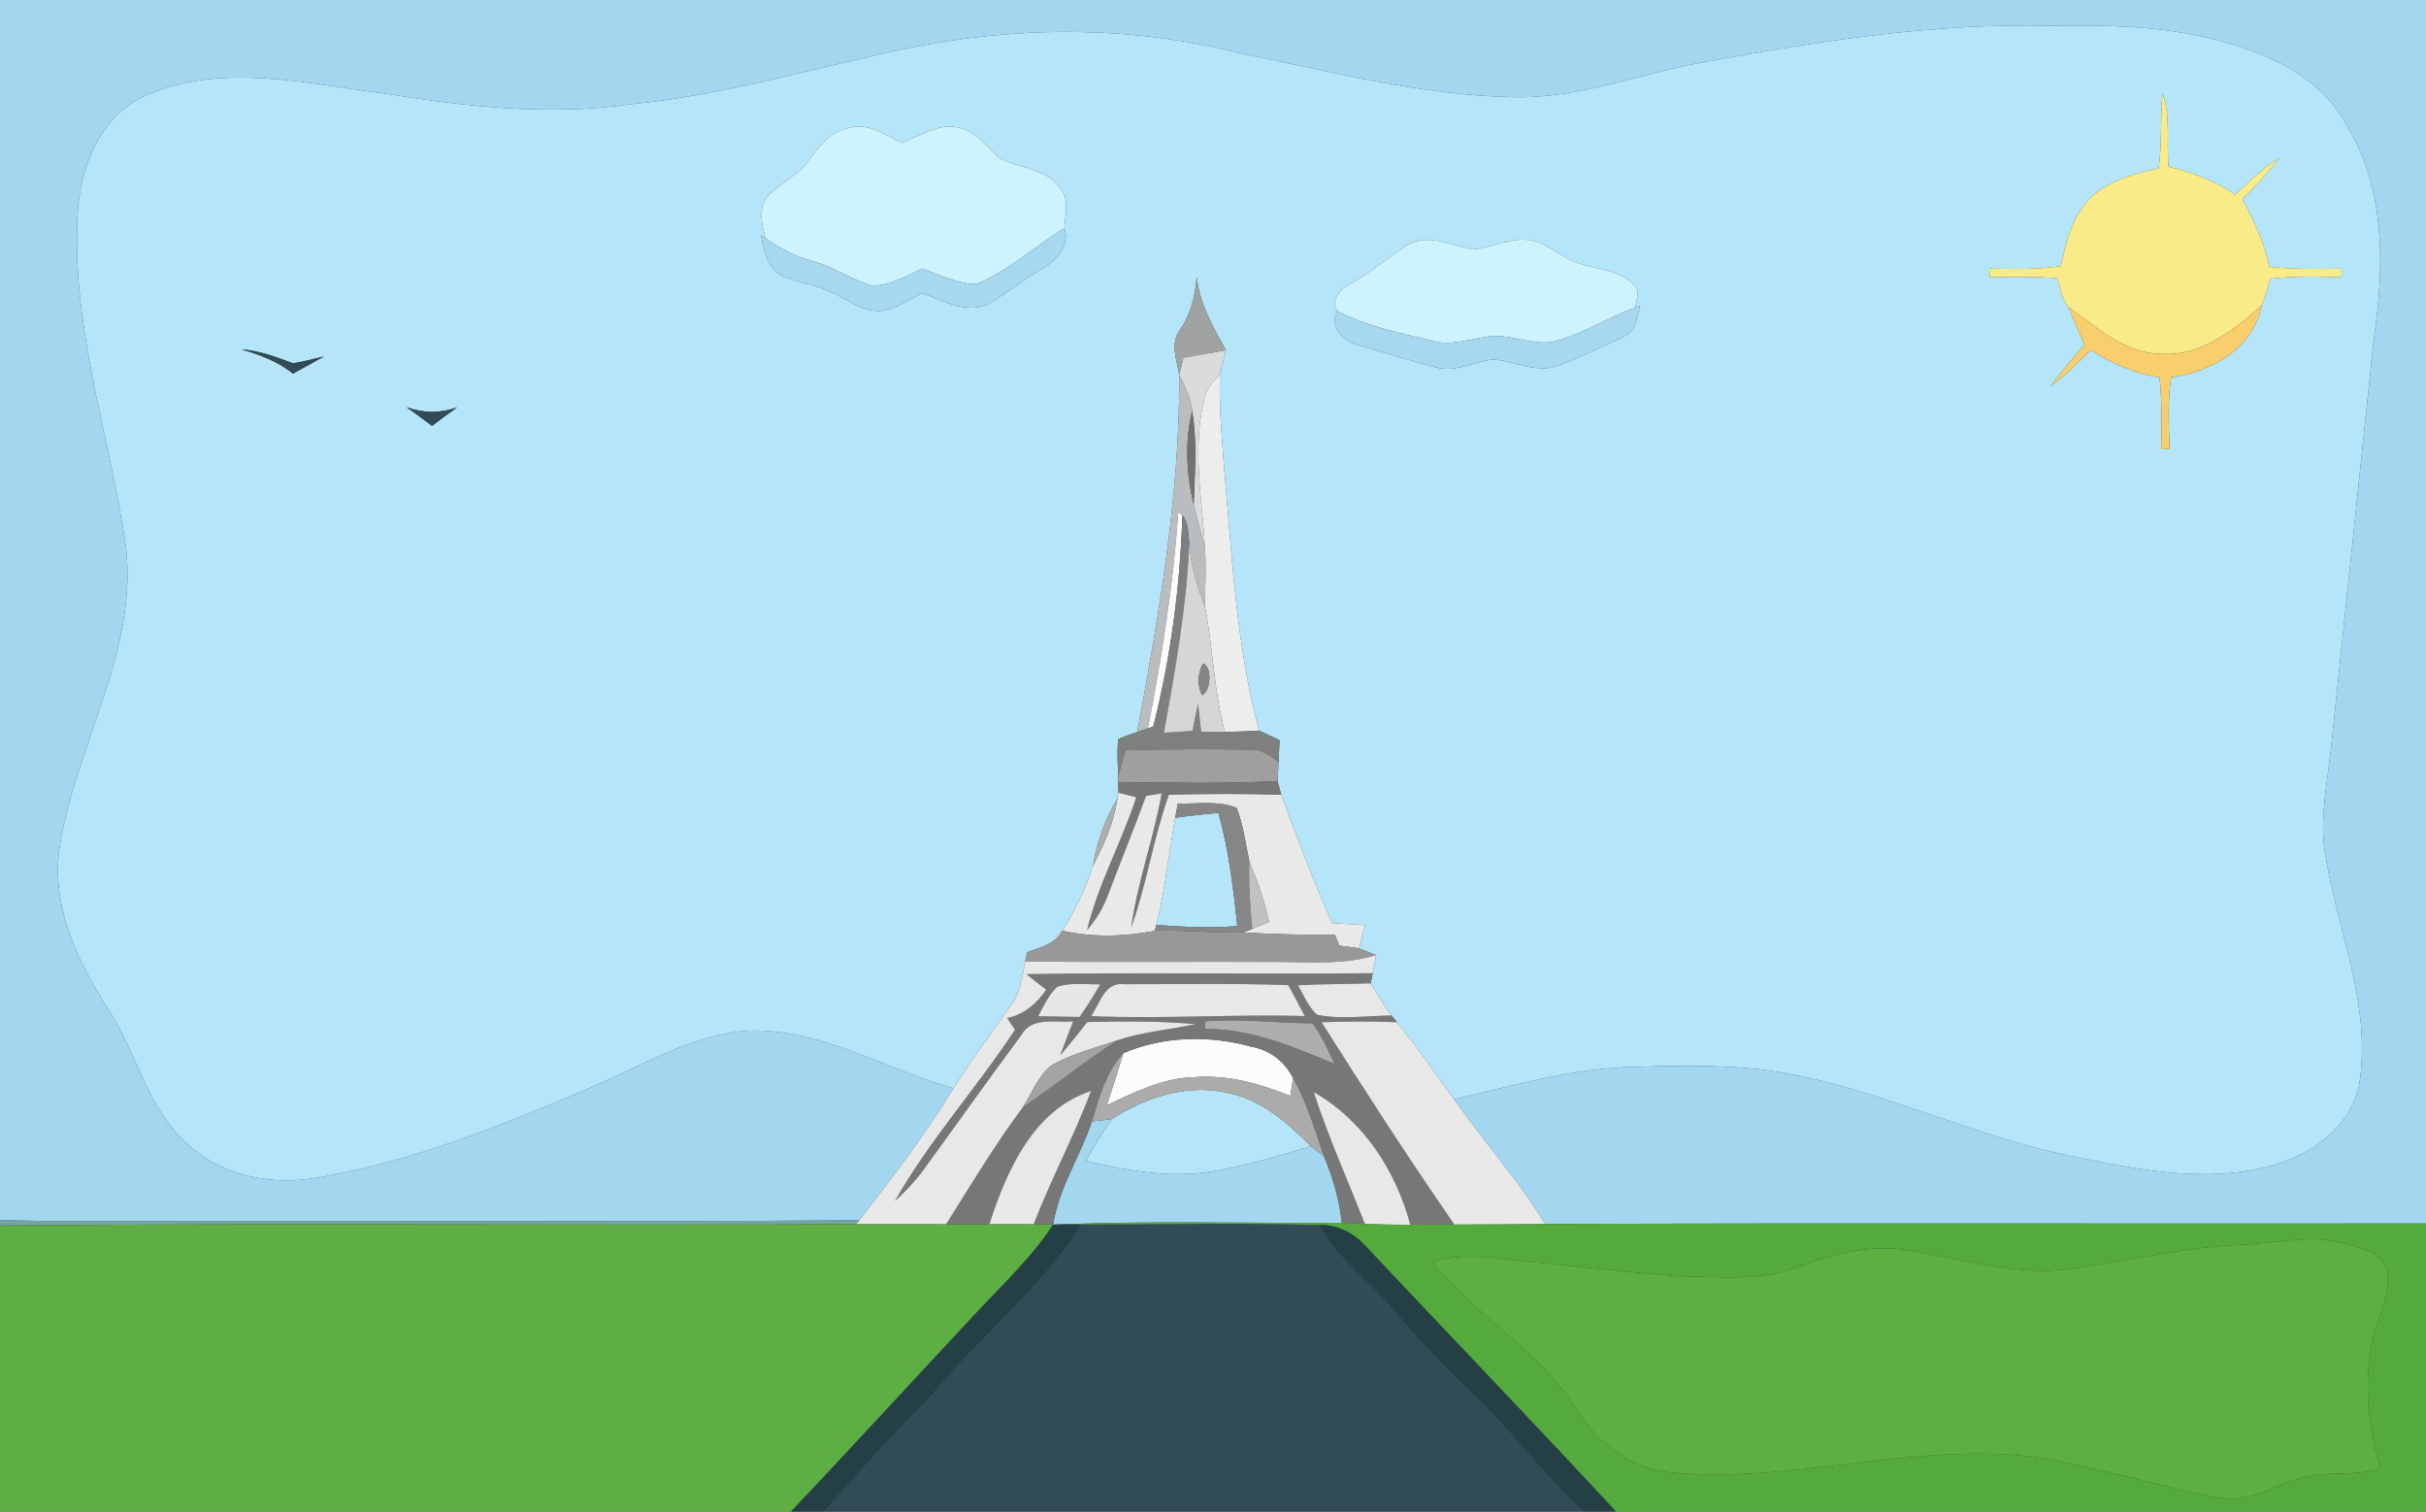 <?xml version="1.0" encoding="UTF-8" ?>
<!DOCTYPE svg PUBLIC "-//W3C//DTD SVG 1.1//EN" "http://www.w3.org/Graphics/SVG/1.1/DTD/svg11.dtd">
<svg width="382pt" height="238pt" viewBox="0 0 382 238" version="1.1" xmlns="http://www.w3.org/2000/svg">
<rect x="0" y="0" width="382" height="238" fill="#333333" stroke="none"/>
<g id="#a3d6efff">
<path fill="#a3d6ef" opacity="1.00" d=" M 0.00 0.00 L 382.00 0.00 L 382.00 192.64 C 335.77 192.70 289.54 192.55 243.31 192.72 C 239.08 185.78 233.61 179.74 228.98 173.09 C 237.90 171.04 246.77 168.42 255.96 168.03 C 262.88 167.77 269.85 167.63 276.75 168.32 C 293.53 170.29 308.75 178.34 325.18 181.82 C 336.52 184.14 348.61 186.82 359.90 182.83 C 365.56 180.74 370.94 176.12 371.62 169.79 C 373.27 157.49 367.80 145.85 366.04 133.89 C 365.30 128.60 366.44 123.32 367.01 118.08 C 369.30 96.38 371.54 74.68 373.82 52.99 C 375.50 41.78 375.59 29.53 369.43 19.57 C 365.32 11.94 356.83 8.25 348.82 6.25 C 340.40 4.05 331.65 3.93 323.00 4.06 C 304.70 3.61 286.52 6.43 268.58 9.74 C 258.36 11.46 248.51 15.65 238.00 15.29 C 223.34 14.96 209.09 11.14 194.79 8.28 C 177.75 3.98 159.75 4.11 142.59 7.67 C 128.14 10.71 113.92 15.01 99.18 16.43 C 86.26 18.28 73.21 16.75 60.42 14.71 C 48.31 13.18 35.47 9.93 23.67 14.74 C 16.29 17.49 12.78 25.65 12.27 33.02 C 11.02 51.14 17.31 68.51 19.85 86.23 C 21.67 102.74 11.90 117.38 9.41 133.25 C 7.95 142.56 12.20 151.37 17.09 158.97 C 21.64 165.88 23.20 174.75 29.72 180.28 C 35.20 185.32 43.15 186.72 50.30 185.37 C 65.20 182.80 79.32 177.09 93.15 171.17 C 101.27 167.72 109.11 162.78 118.13 162.26 C 129.54 162.03 139.46 168.40 150.13 171.35 C 145.69 178.62 140.53 185.42 135.31 192.13 C 94.54 192.44 53.77 192.14 13.00 192.28 C 8.67 192.30 4.33 192.21 0.00 192.08 L 0.00 0.00 Z" />
<path fill="#a3d6ef" opacity="1.00" d=" M 171.93 176.57 C 172.97 176.46 174.02 176.35 175.07 176.19 C 173.55 178.29 172.26 180.53 170.99 182.79 C 177.35 184.26 183.93 185.51 190.46 184.51 C 195.89 183.65 201.16 182.04 206.41 180.47 C 206.93 180.86 207.96 181.64 208.47 182.03 C 209.86 185.39 210.92 188.89 211.27 192.53 C 196.45 192.62 181.62 192.20 166.81 192.78 L 165.82 192.82 C 166.73 187.00 170.09 182.07 171.93 176.57 Z" />
</g>
<g id="#b4e5f9ff">
<path fill="#b4e5f9" opacity="1.00" d=" M 268.58 9.74 C 286.52 6.43 304.70 3.61 323.00 4.06 C 331.65 3.93 340.40 4.05 348.82 6.25 C 356.83 8.25 365.32 11.94 369.43 19.57 C 375.59 29.53 375.50 41.78 373.82 52.99 C 371.54 74.68 369.30 96.38 367.01 118.08 C 366.44 123.32 365.30 128.60 366.04 133.89 C 367.80 145.85 373.27 157.49 371.62 169.79 C 370.94 176.12 365.56 180.74 359.90 182.83 C 348.61 186.82 336.52 184.14 325.18 181.82 C 308.75 178.34 293.53 170.29 276.75 168.32 C 269.85 167.63 262.88 167.77 255.96 168.03 C 246.77 168.42 237.90 171.04 228.98 173.09 C 226.02 169.01 223.14 164.88 219.97 160.95 C 219.75 160.69 219.32 160.15 219.10 159.89 C 217.94 158.24 216.88 156.52 215.81 154.82 C 215.90 154.42 216.07 153.63 216.15 153.23 C 216.33 152.27 216.51 151.32 216.69 150.37 C 216.02 150.10 214.66 149.58 213.98 149.32 C 214.30 148.09 214.62 146.88 214.94 145.66 C 213.21 145.56 211.47 145.45 209.74 145.35 C 206.83 138.72 204.26 131.94 201.74 125.15 C 201.60 124.61 201.31 123.53 201.16 122.98 C 201.21 122.22 201.29 120.69 201.33 119.93 C 201.39 118.80 201.43 117.66 201.48 116.53 C 200.40 116.02 199.32 115.52 198.24 115.03 C 194.75 101.96 194.04 88.37 192.86 74.96 C 192.44 69.61 191.92 64.25 192.09 58.88 C 192.39 57.63 192.73 56.39 193.03 55.14 C 191.03 51.50 188.89 47.85 188.44 43.63 C 188.17 46.53 187.56 49.42 185.86 51.85 C 184.17 54.00 185.31 56.70 185.69 59.08 C 185.78 77.98 182.50 96.72 179.07 115.25 C 178.06 115.57 177.07 115.94 176.10 116.36 C 175.84 118.31 176.02 120.28 176.07 122.24 L 176.09 123.15 C 176.10 123.56 176.12 124.39 176.13 124.80 L 175.95 125.67 C 174.07 128.97 172.70 132.52 172.11 136.28 C 170.95 139.90 169.31 143.34 167.26 146.54 C 166.18 148.66 163.79 149.19 161.74 149.91 C 161.66 150.28 161.50 151.01 161.42 151.38 C 160.96 153.72 160.70 156.21 159.23 158.19 C 156.20 162.58 152.94 166.81 150.13 171.35 C 139.46 168.40 129.54 162.03 118.13 162.26 C 109.11 162.78 101.27 167.72 93.15 171.17 C 79.32 177.09 65.20 182.80 50.30 185.37 C 43.15 186.72 35.20 185.32 29.72 180.28 C 23.20 174.75 21.64 165.88 17.09 158.97 C 12.20 151.37 7.95 142.56 9.41 133.25 C 11.90 117.38 21.67 102.74 19.85 86.23 C 17.31 68.51 11.02 51.14 12.27 33.02 C 12.78 25.65 16.29 17.49 23.67 14.74 C 35.47 9.93 48.31 13.18 60.42 14.71 C 73.21 16.75 86.26 18.28 99.18 16.43 C 113.92 15.01 128.14 10.71 142.59 7.67 C 159.75 4.11 177.75 3.98 194.79 8.28 C 209.09 11.14 223.34 14.96 238.00 15.29 C 248.51 15.65 258.36 11.46 268.58 9.74 M 340.51 14.73 C 340.13 18.65 340.47 22.61 339.90 26.51 C 336.30 27.29 332.56 28.27 329.67 30.69 C 326.48 33.54 325.34 37.88 324.49 41.91 C 320.76 42.43 316.99 42.37 313.24 42.28 C 313.25 42.63 313.29 43.33 313.31 43.67 C 316.82 43.53 320.34 43.55 323.86 43.77 C 324.48 45.30 324.61 47.17 325.78 48.41 C 326.50 50.40 327.35 52.34 328.25 54.26 C 326.42 56.42 324.53 58.53 322.87 60.83 C 325.16 59.13 327.22 57.15 329.21 55.11 C 332.53 57.18 336.12 58.88 340.05 59.40 C 340.44 63.17 340.38 66.96 340.31 70.75 C 340.64 70.73 341.30 70.68 341.64 70.66 C 341.47 66.91 341.30 63.13 341.87 59.40 C 348.22 58.59 354.81 54.84 356.11 48.09 C 356.74 46.76 357.04 45.30 357.46 43.89 C 361.18 43.45 364.93 43.52 368.68 43.67 C 368.70 43.33 368.73 42.64 368.75 42.30 C 364.95 42.36 361.13 42.40 357.34 42.02 C 356.58 38.22 354.88 34.73 353.06 31.35 C 355.15 29.34 357.17 27.24 358.86 24.86 C 356.33 26.51 354.12 28.56 351.97 30.66 C 348.79 28.52 345.21 27.08 341.47 26.27 C 341.07 22.43 341.88 18.41 340.51 14.73 M 133.36 20.24 C 130.57 20.82 128.89 23.20 127.29 25.32 C 125.62 27.69 122.82 28.82 120.89 30.90 C 119.32 32.81 119.96 35.36 120.53 37.51 L 119.84 37.04 C 120.24 39.30 120.77 41.82 122.79 43.21 C 125.39 44.57 128.43 44.73 131.05 46.07 C 133.58 47.23 136.00 49.21 138.95 48.92 C 141.22 48.53 143.16 47.18 145.17 46.13 C 148.51 47.30 152.19 49.56 155.74 47.79 C 158.67 46.07 161.33 43.93 164.26 42.18 C 166.41 40.95 168.51 38.61 167.60 35.96 C 167.66 33.96 168.46 31.68 167.12 29.91 C 165.11 26.62 160.90 26.59 157.75 25.09 C 155.65 23.58 154.21 21.11 151.65 20.30 C 148.27 19.05 145.06 21.31 142.02 22.49 C 139.33 21.24 136.46 19.10 133.36 20.24 M 221.59 38.58 C 218.55 40.54 215.80 42.92 212.63 44.69 C 211.09 45.42 209.45 47.21 210.58 48.96 C 209.30 51.36 211.39 53.67 213.68 54.26 C 217.80 55.51 221.94 56.71 226.10 57.84 C 229.14 58.69 232.04 56.95 235.03 56.60 C 238.55 56.77 242.08 58.95 245.58 57.48 C 249.09 56.09 252.55 54.56 255.92 52.85 C 257.75 52.03 257.69 49.73 258.29 48.11 L 257.50 48.42 C 257.58 47.23 258.40 45.70 257.21 44.78 C 254.32 41.88 249.75 42.57 246.42 40.48 C 244.64 39.53 243.02 38.13 240.97 37.83 C 237.89 37.33 235.04 38.96 232.04 39.27 C 228.61 38.74 224.97 36.62 221.59 38.58 M 38.02 55.01 C 40.91 55.87 43.78 56.89 46.13 58.83 C 47.76 57.93 49.40 57.04 51.02 56.12 C 49.38 56.47 47.78 56.99 46.11 57.18 C 43.48 56.22 40.85 55.19 38.02 55.01 M 64.03 64.12 C 65.38 65.08 66.71 66.05 68.03 67.05 C 69.33 66.06 70.64 65.09 71.97 64.14 C 69.36 65.08 66.63 65.06 64.03 64.12 Z" />
<path fill="#b4e5f9" opacity="1.00" d=" M 185.04 128.76 C 187.30 128.44 189.57 128.20 191.85 127.99 C 193.47 133.81 194.22 139.81 194.82 145.81 C 190.57 146.15 186.32 145.95 182.08 145.63 C 183.46 140.08 184.06 134.38 185.04 128.76 Z" />
<path fill="#b4e5f9" opacity="1.00" d=" M 175.07 176.19 C 180.33 172.82 186.79 170.63 193.06 172.03 C 198.47 173.00 202.65 176.72 206.41 180.47 C 201.16 182.04 195.89 183.65 190.46 184.51 C 183.93 185.51 177.35 184.26 170.99 182.79 C 172.26 180.53 173.55 178.29 175.07 176.19 Z" />
</g>
<g id="#f9eb87ff">
<path fill="#f9eb87" opacity="1.00" d=" M 340.51 14.73 C 341.88 18.41 341.07 22.43 341.47 26.27 C 345.21 27.08 348.79 28.52 351.97 30.66 C 354.12 28.56 356.33 26.51 358.86 24.86 C 357.17 27.24 355.15 29.34 353.06 31.35 C 354.88 34.73 356.58 38.22 357.34 42.02 C 361.13 42.40 364.95 42.36 368.75 42.30 C 368.73 42.64 368.70 43.33 368.68 43.67 C 364.93 43.52 361.18 43.45 357.46 43.89 C 357.04 45.30 356.74 46.76 356.11 48.09 C 351.71 52.05 346.48 56.18 340.19 55.71 C 334.47 55.63 330.17 51.51 325.78 48.41 C 324.61 47.17 324.48 45.30 323.86 43.77 C 320.34 43.55 316.82 43.53 313.31 43.67 C 313.29 43.33 313.25 42.63 313.24 42.28 C 316.99 42.37 320.76 42.43 324.49 41.91 C 325.34 37.88 326.48 33.54 329.67 30.69 C 332.56 28.27 336.30 27.29 339.90 26.51 C 340.47 22.61 340.13 18.65 340.51 14.73 Z" />
</g>
<g id="#ccf3ffff">
<path fill="#ccf3ff" opacity="1.00" d=" M 133.36 20.24 C 136.46 19.10 139.33 21.24 142.02 22.49 C 145.06 21.31 148.27 19.05 151.65 20.30 C 154.21 21.11 155.65 23.58 157.75 25.09 C 160.90 26.59 165.11 26.62 167.12 29.91 C 168.46 31.68 167.66 33.96 167.60 35.96 C 162.93 38.77 158.85 42.63 153.78 44.71 C 150.76 44.73 148.00 43.26 145.21 42.32 C 142.62 43.44 140.03 45.14 137.11 44.93 C 133.96 43.93 131.18 41.99 127.97 41.13 C 125.29 40.38 122.76 39.18 120.53 37.51 C 119.96 35.36 119.32 32.81 120.89 30.90 C 122.82 28.82 125.62 27.69 127.29 25.32 C 128.89 23.20 130.57 20.82 133.36 20.24 Z" />
<path fill="#ccf3ff" opacity="1.00" d=" M 221.59 38.58 C 224.97 36.62 228.61 38.74 232.04 39.27 C 235.04 38.96 237.89 37.33 240.97 37.83 C 243.02 38.13 244.64 39.53 246.42 40.48 C 249.75 42.57 254.32 41.88 257.21 44.78 C 258.40 45.70 257.58 47.23 257.50 48.42 C 253.45 49.92 249.74 52.24 245.61 53.53 C 242.16 54.70 238.70 52.84 235.22 52.88 C 231.92 53.16 228.63 54.63 225.32 53.61 C 220.32 52.36 215.16 51.42 210.58 48.96 C 209.45 47.21 211.09 45.42 212.63 44.69 C 215.80 42.92 218.55 40.54 221.59 38.58 Z" />
</g>
<g id="#a6d8f0ff">
<path fill="#a6d8f0" opacity="1.00" d=" M 167.60 35.96 C 168.51 38.61 166.41 40.95 164.26 42.18 C 161.33 43.93 158.67 46.07 155.74 47.79 C 152.19 49.56 148.51 47.30 145.17 46.13 C 143.16 47.18 141.22 48.53 138.95 48.92 C 136.00 49.21 133.58 47.23 131.05 46.07 C 128.43 44.73 125.39 44.57 122.79 43.21 C 120.77 41.82 120.24 39.30 119.84 37.04 L 120.53 37.51 C 122.76 39.18 125.29 40.38 127.97 41.13 C 131.18 41.99 133.96 43.93 137.11 44.93 C 140.03 45.14 142.62 43.44 145.21 42.32 C 148.00 43.26 150.76 44.73 153.78 44.71 C 158.85 42.63 162.93 38.77 167.60 35.96 Z" />
<path fill="#a6d8f0" opacity="1.00" d=" M 257.50 48.42 L 258.29 48.11 C 257.69 49.73 257.75 52.03 255.92 52.85 C 252.55 54.56 249.09 56.09 245.58 57.48 C 242.08 58.95 238.55 56.77 235.03 56.60 C 232.04 56.95 229.14 58.69 226.10 57.84 C 221.94 56.71 217.80 55.51 213.68 54.26 C 211.39 53.67 209.30 51.36 210.58 48.96 C 215.16 51.42 220.32 52.36 225.32 53.61 C 228.63 54.63 231.92 53.16 235.22 52.88 C 238.70 52.84 242.16 54.70 245.61 53.53 C 249.74 52.24 253.45 49.92 257.50 48.42 Z" />
</g>
<g id="#a1a2a2ff">
<path fill="#a1a2a2" opacity="1.00" d=" M 188.44 43.63 C 188.89 47.85 191.03 51.50 193.03 55.14 C 190.80 55.55 188.57 55.95 186.34 56.33 C 186.18 57.02 185.85 58.39 185.69 59.08 C 185.31 56.70 184.17 54.00 185.86 51.85 C 187.56 49.42 188.17 46.53 188.44 43.63 Z" />
</g>
<g id="#f9ce6dff">
<path fill="#f9ce6d" opacity="1.00" d=" M 325.78 48.41 C 330.17 51.51 334.47 55.63 340.19 55.71 C 346.48 56.18 351.71 52.05 356.11 48.09 C 354.81 54.84 348.22 58.59 341.87 59.40 C 341.30 63.13 341.47 66.91 341.64 70.66 C 341.30 70.68 340.64 70.73 340.31 70.75 C 340.38 66.96 340.44 63.17 340.05 59.40 C 336.12 58.88 332.53 57.18 329.21 55.11 C 327.22 57.15 325.16 59.13 322.87 60.83 C 324.53 58.53 326.42 56.42 328.25 54.26 C 327.35 52.34 326.50 50.40 325.78 48.41 Z" />
</g>
<g id="#314c56ff">
<path fill="#314c56" opacity="1.00" d=" M 38.02 55.01 C 40.85 55.19 43.48 56.22 46.11 57.18 C 47.78 56.99 49.38 56.47 51.02 56.12 C 49.40 57.04 47.76 57.93 46.13 58.83 C 43.78 56.89 40.91 55.87 38.02 55.01 Z" />
<path fill="#314c56" opacity="1.00" d=" M 64.03 64.12 C 66.63 65.06 69.36 65.08 71.97 64.14 C 70.64 65.09 69.33 66.06 68.03 67.05 C 66.71 66.05 65.38 65.08 64.03 64.12 Z" />
<path fill="#314c56" opacity="1.00" d=" M 170.26 192.79 C 182.75 192.81 195.24 192.51 207.73 192.88 C 210.83 198.40 216.14 202.07 220.09 206.91 C 223.99 211.65 228.37 215.95 232.78 220.22 C 238.65 225.86 243.42 232.55 249.49 238.00 L 129.62 238.00 C 135.03 231.95 140.37 225.86 146.18 220.18 C 153.83 210.72 163.64 203.09 170.26 192.79 Z" />
</g>
<g id="#dbdbdbff">
<path fill="#dbdbdb" opacity="1.00" d=" M 186.34 56.33 C 188.57 55.95 190.80 55.55 193.03 55.14 C 192.73 56.39 192.39 57.63 192.09 58.88 C 191.12 60.02 189.94 61.11 189.67 62.66 C 187.67 70.37 189.29 78.33 189.71 86.13 C 189.14 83.88 188.42 81.68 187.96 79.41 C 188.13 74.51 188.54 69.57 187.72 64.70 C 187.51 62.68 186.59 60.85 185.69 59.08 C 185.85 58.39 186.18 57.02 186.34 56.33 Z" />
</g>
<g id="#babdbfff">
<path fill="#babdbf" opacity="1.00" d=" M 185.69 59.08 C 186.59 60.85 187.51 62.68 187.72 64.70 C 186.55 69.54 186.79 74.60 187.96 79.41 C 188.42 81.68 189.14 83.88 189.71 86.13 C 189.98 89.22 189.77 92.32 189.70 95.42 C 188.47 92.26 187.50 88.98 187.26 85.58 C 187.07 84.07 187.20 82.39 186.18 81.15 L 185.54 80.62 C 184.73 92.08 182.97 103.42 180.75 114.68 C 180.33 114.83 179.49 115.11 179.07 115.25 C 182.50 96.72 185.78 77.98 185.69 59.08 Z" />
</g>
<g id="#ededeeff">
<path fill="#ededee" opacity="1.00" d=" M 189.67 62.66 C 189.94 61.11 191.12 60.02 192.09 58.88 C 191.92 64.25 192.44 69.61 192.86 74.96 C 194.04 88.37 194.75 101.96 198.24 115.03 C 196.46 115.13 194.67 115.23 192.89 115.26 C 191.09 108.77 191.04 101.99 189.70 95.42 C 189.77 92.32 189.98 89.22 189.71 86.13 C 189.29 78.33 187.67 70.37 189.67 62.66 Z" />
</g>
<g id="#717171ff">
<path fill="#717171" opacity="1.00" d=" M 187.96 79.41 C 186.79 74.60 186.55 69.54 187.72 64.70 C 188.54 69.57 188.13 74.51 187.96 79.41 Z" />
</g>
<g id="#fcfcfcff">
<path fill="#fcfcfc" opacity="1.00" d=" M 185.54 80.62 L 186.18 81.15 C 185.83 92.33 184.35 103.54 181.60 114.38 L 180.75 114.68 C 182.97 103.42 184.73 92.08 185.54 80.62 Z" />
<path fill="#fcfcfc" opacity="1.00" d=" M 176.87 165.83 C 183.22 163.09 190.50 162.98 197.11 164.82 C 199.98 165.32 202.30 167.16 203.61 169.74 C 203.50 170.44 203.29 171.86 203.18 172.56 C 198.36 170.61 193.21 169.16 187.95 169.61 C 183.06 169.76 178.60 171.96 174.28 174.03 C 175.17 171.31 176.06 168.58 176.87 165.83 Z" />
</g>
<g id="#7f7f7fff">
<path fill="#7f7f7f" opacity="1.00" d=" M 186.18 81.15 C 187.20 82.39 187.07 84.07 187.26 85.58 C 186.84 95.61 185.03 105.51 183.27 115.38 C 184.77 115.28 186.27 115.18 187.78 115.08 C 188.06 113.64 188.35 112.20 188.64 110.76 C 188.81 112.24 188.97 113.72 189.13 115.20 C 190.38 115.23 191.63 115.25 192.89 115.26 C 194.67 115.23 196.46 115.13 198.24 115.03 C 199.32 115.52 200.40 116.02 201.48 116.53 C 201.43 117.66 201.39 118.80 201.33 119.93 C 199.98 119.09 198.68 117.93 196.99 118.04 C 190.41 117.92 183.82 117.96 177.25 118.13 C 176.84 119.50 176.43 120.86 176.07 122.24 C 176.02 120.28 175.84 118.31 176.10 116.36 C 177.07 115.94 178.06 115.57 179.07 115.25 C 179.49 115.11 180.33 114.83 180.75 114.68 L 181.60 114.38 C 184.35 103.54 185.83 92.33 186.18 81.15 Z" />
</g>
<g id="#d6d6d6ff">
<path fill="#d6d6d6" opacity="1.00" d=" M 187.26 85.58 C 187.50 88.98 188.47 92.26 189.70 95.42 C 191.04 101.99 191.09 108.77 192.89 115.26 C 191.63 115.25 190.38 115.23 189.13 115.20 C 188.97 113.72 188.81 112.24 188.64 110.76 C 188.35 112.20 188.06 113.64 187.78 115.08 C 186.27 115.18 184.77 115.28 183.27 115.38 C 185.03 105.51 186.84 95.61 187.26 85.58 M 189.45 104.48 C 188.57 105.89 188.51 107.99 189.28 109.46 C 190.64 108.84 190.92 105.04 189.45 104.48 Z" />
</g>
<g id="#858585ff">
<path fill="#858585" opacity="1.00" d=" M 189.45 104.48 C 190.92 105.04 190.64 108.84 189.28 109.46 C 188.51 107.99 188.57 105.89 189.45 104.48 Z" />
</g>
<g id="#9f9f9fff">
<path fill="#9f9f9f" opacity="1.00" d=" M 177.25 118.13 C 183.82 117.96 190.41 117.92 196.99 118.04 C 198.68 117.93 199.98 119.09 201.33 119.93 C 201.29 120.69 201.21 122.22 201.16 122.98 C 192.81 123.43 184.45 123.24 176.09 123.15 L 176.07 122.24 C 176.43 120.86 176.84 119.50 177.25 118.13 Z" />
</g>
<g id="#777777ff">
<path fill="#777777" opacity="1.00" d=" M 176.09 123.15 C 184.45 123.24 192.81 123.43 201.16 122.98 C 201.31 123.53 201.60 124.61 201.74 125.15 C 195.85 124.95 189.95 124.99 184.05 125.14 C 181.60 131.98 180.56 139.21 178.12 146.05 C 179.09 138.87 181.66 132.04 182.92 124.91 C 182.30 125.01 181.08 125.21 180.46 125.31 C 178.59 130.43 176.52 135.48 174.60 140.58 C 173.83 142.72 172.69 144.73 171.17 146.43 C 172.92 139.18 176.62 132.60 178.92 125.53 C 178.22 125.35 176.82 124.98 176.13 124.80 C 176.12 124.39 176.10 123.56 176.09 123.15 Z" />
<path fill="#777777" opacity="1.00" d=" M 161.63 153.38 C 179.80 153.08 197.98 153.42 216.15 153.23 C 216.07 153.63 215.90 154.42 215.81 154.82 C 212.00 154.97 208.18 154.91 204.38 155.13 C 205.28 156.72 205.99 158.50 207.36 159.77 C 211.22 160.56 215.19 159.93 219.10 159.89 C 219.32 160.15 219.75 160.69 219.97 160.95 C 216.01 160.76 212.05 160.83 208.09 160.95 C 214.88 171.68 221.78 182.36 229.01 192.81 C 226.69 192.83 224.38 192.84 222.07 192.84 C 219.79 184.29 214.66 176.38 206.85 171.94 C 209.16 179.01 212.19 185.81 214.93 192.72 C 213.71 192.66 212.49 192.58 211.27 192.53 C 210.92 188.89 209.86 185.39 208.47 182.03 C 207.02 177.87 205.77 173.60 203.61 169.74 C 202.30 167.16 199.98 165.32 197.11 164.82 C 190.50 162.98 183.22 163.09 176.87 165.83 C 174.16 168.83 173.07 172.79 171.93 176.57 C 170.09 182.07 166.73 187.00 165.82 192.82 C 165.05 192.80 163.53 192.78 162.76 192.77 C 165.49 185.64 169.14 178.91 171.80 171.76 C 162.68 174.75 158.50 184.35 155.78 192.76 C 153.50 192.77 151.23 192.78 148.97 192.77 C 152.90 186.53 156.69 180.19 161.11 174.27 C 166.16 170.93 170.84 167.07 175.94 163.80 C 179.92 162.44 184.15 162.16 188.23 161.24 C 182.57 160.75 176.88 160.79 171.21 160.92 C 169.81 162.69 168.41 164.44 166.95 166.15 C 167.60 164.36 168.31 162.58 168.99 160.81 C 166.23 161.07 162.50 160.01 160.85 162.93 C 155.58 170.01 150.49 177.23 145.29 184.36 C 144.00 186.09 142.51 187.65 140.92 189.10 C 146.33 179.53 153.79 171.31 159.82 162.14 C 159.41 161.52 159.00 160.91 158.59 160.29 C 161.24 159.74 163.26 158.02 164.73 155.83 C 163.68 155.03 162.65 154.21 161.63 153.38 M 166.44 155.38 C 165.10 156.67 164.34 158.40 163.47 160.00 C 165.65 160.06 167.82 160.07 170.00 160.12 C 171.15 158.45 172.24 156.74 173.25 154.98 C 170.99 155.02 168.62 154.63 166.44 155.38 M 171.82 159.99 C 183.03 160.47 194.23 159.66 205.44 159.98 C 204.62 158.33 203.74 156.72 202.85 155.11 C 194.23 154.79 185.59 154.97 176.96 154.96 C 173.98 154.56 173.13 158.03 171.82 159.99 M 189.72 160.81 L 189.76 162.00 C 196.99 161.95 203.60 164.80 210.13 167.50 C 209.11 165.32 208.13 163.08 206.68 161.13 C 201.04 161.08 195.38 160.36 189.72 160.81 Z" />
</g>
<g id="#e9e9e9ff">
<path fill="#e9e9e9" opacity="1.00" d=" M 176.13 124.80 C 176.82 124.98 178.22 125.35 178.92 125.53 C 176.62 132.60 172.92 139.18 171.17 146.43 C 172.69 144.73 173.83 142.72 174.60 140.58 C 176.52 135.48 178.59 130.43 180.46 125.31 C 181.08 125.21 182.30 125.01 182.92 124.91 C 181.66 132.04 179.09 138.87 178.12 146.05 C 180.56 139.21 181.60 131.98 184.05 125.14 C 189.95 124.99 195.85 124.95 201.74 125.15 C 204.26 131.94 206.83 138.72 209.74 145.35 C 211.47 145.45 213.21 145.56 214.94 145.66 C 214.62 146.88 214.30 148.09 213.98 149.32 C 212.95 149.16 211.92 149.01 210.89 148.89 C 210.72 148.46 210.38 147.60 210.20 147.17 C 205.38 147.22 200.56 147.10 195.74 146.82 C 196.10 146.67 196.82 146.38 197.18 146.24 C 198.06 145.88 198.95 145.52 199.83 145.16 C 199.11 141.87 198.00 138.69 196.71 135.58 C 196.12 132.78 195.77 129.89 194.73 127.21 C 191.82 125.99 188.53 126.64 185.47 126.50 C 185.36 127.07 185.15 128.20 185.04 128.76 C 184.06 134.38 183.46 140.08 182.08 145.63 L 181.84 146.56 C 177.02 147.49 172.07 147.62 167.26 146.54 C 169.31 143.34 170.95 139.90 172.11 136.28 C 173.87 132.94 175.44 129.45 175.95 125.67 L 176.13 124.80 Z" />
</g>
<g id="#aeaeaeff">
<path fill="#aeaeae" opacity="1.00" d=" M 172.11 136.28 C 172.70 132.52 174.07 128.97 175.95 125.67 C 175.44 129.45 173.87 132.94 172.11 136.28 Z" />
<path fill="#aeaeae" opacity="1.00" d=" M 189.72 160.81 C 195.38 160.36 201.04 161.08 206.68 161.13 C 208.13 163.08 209.11 165.32 210.13 167.50 C 203.60 164.80 196.99 161.95 189.76 162.00 L 189.72 160.81 Z" />
</g>
<g id="#868686ff">
<path fill="#868686" opacity="1.00" d=" M 185.47 126.50 C 188.53 126.64 191.82 125.99 194.73 127.21 C 195.77 129.89 196.12 132.78 196.71 135.58 C 196.62 139.14 196.80 142.70 197.18 146.24 C 196.82 146.38 196.10 146.67 195.74 146.82 C 191.10 146.95 186.48 146.38 181.84 146.56 L 182.08 145.63 C 186.32 145.95 190.57 146.15 194.82 145.81 C 194.22 139.81 193.47 133.81 191.85 127.99 C 189.57 128.20 187.30 128.44 185.04 128.76 C 185.15 128.20 185.36 127.07 185.47 126.50 Z" />
</g>
<g id="#c1c1c1ff">
<path fill="#c1c1c1" opacity="1.00" d=" M 197.18 146.24 C 196.80 142.70 196.62 139.14 196.71 135.58 C 198.00 138.69 199.11 141.87 199.83 145.16 C 198.95 145.52 198.06 145.88 197.18 146.24 Z" />
</g>
<g id="#989898ff">
<path fill="#989898" opacity="1.00" d=" M 161.74 149.91 C 163.79 149.19 166.18 148.66 167.26 146.54 C 172.07 147.62 177.02 147.49 181.84 146.56 C 186.48 146.38 191.10 146.95 195.74 146.82 C 200.56 147.10 205.38 147.22 210.20 147.17 C 210.38 147.60 210.72 148.46 210.89 148.89 C 211.92 149.01 212.95 149.16 213.98 149.32 C 214.66 149.58 216.02 150.10 216.69 150.37 C 211.93 151.86 206.91 151.52 202.00 151.46 C 188.47 151.38 174.94 151.54 161.42 151.38 C 161.50 151.01 161.66 150.28 161.74 149.91 Z" />
</g>
<g id="#e8e8e8ff">
<path fill="#e8e8e8" opacity="1.00" d=" M 216.69 150.37 C 216.51 151.32 216.33 152.27 216.15 153.23 C 197.98 153.42 179.80 153.08 161.63 153.38 C 162.65 154.21 163.68 155.03 164.73 155.83 C 163.26 158.02 161.24 159.74 158.59 160.29 C 159.00 160.91 159.41 161.52 159.82 162.14 C 153.79 171.31 146.33 179.53 140.92 189.10 C 142.51 187.65 144.00 186.09 145.29 184.36 C 150.49 177.23 155.58 170.01 160.85 162.93 C 162.50 160.01 166.23 161.07 168.99 160.81 C 168.31 162.58 167.60 164.36 166.95 166.15 C 168.41 164.44 169.81 162.69 171.21 160.92 C 176.88 160.79 182.57 160.75 188.23 161.24 C 184.15 162.16 179.92 162.44 175.94 163.80 C 172.48 164.98 168.87 165.89 165.66 167.68 C 163.49 169.33 162.54 172.03 161.11 174.27 C 156.69 180.19 152.90 186.53 148.97 192.77 C 144.22 192.78 139.48 192.72 134.74 192.76 L 135.31 192.13 C 140.53 185.42 145.69 178.62 150.13 171.35 C 152.94 166.81 156.20 162.58 159.23 158.19 C 160.70 156.21 160.96 153.72 161.42 151.38 C 174.94 151.54 188.47 151.38 202.00 151.46 C 206.91 151.52 211.93 151.86 216.69 150.37 Z" />
<path fill="#e8e8e8" opacity="1.00" d=" M 171.82 159.99 C 173.13 158.03 173.98 154.56 176.96 154.96 C 185.59 154.97 194.23 154.79 202.85 155.11 C 203.74 156.72 204.62 158.33 205.44 159.98 C 194.23 159.66 183.03 160.47 171.82 159.99 Z" />
<path fill="#e8e8e8" opacity="1.00" d=" M 204.38 155.13 C 208.18 154.91 212.00 154.97 215.81 154.82 C 216.88 156.52 217.94 158.24 219.10 159.89 C 215.19 159.93 211.22 160.56 207.36 159.77 C 205.99 158.50 205.28 156.72 204.38 155.13 Z" />
<path fill="#e8e8e8" opacity="1.00" d=" M 208.09 160.95 C 212.05 160.83 216.01 160.76 219.97 160.95 C 223.14 164.88 226.02 169.01 228.98 173.09 C 233.61 179.74 239.08 185.78 243.31 192.72 C 238.54 192.80 233.77 192.78 229.01 192.81 C 221.78 182.36 214.88 171.68 208.09 160.95 Z" />
<path fill="#e8e8e8" opacity="1.00" d=" M 155.78 192.76 C 158.50 184.35 162.68 174.75 171.80 171.76 C 169.14 178.91 165.49 185.64 162.76 192.77 C 160.43 192.75 158.10 192.76 155.78 192.76 Z" />
<path fill="#e8e8e8" opacity="1.00" d=" M 206.85 171.94 C 214.66 176.38 219.79 184.29 222.07 192.84 C 219.69 192.83 217.31 192.81 214.93 192.72 C 212.19 185.81 209.16 179.01 206.85 171.94 Z" />
</g>
<g id="#e7e7e7ff">
<path fill="#e7e7e7" opacity="1.00" d=" M 166.44 155.38 C 168.62 154.63 170.99 155.02 173.25 154.98 C 172.24 156.74 171.15 158.45 170.00 160.12 C 167.82 160.07 165.65 160.06 163.47 160.00 C 164.34 158.40 165.10 156.67 166.44 155.38 Z" />
</g>
<g id="#a3a3a3ff">
<path fill="#a3a3a3" opacity="1.00" d=" M 165.66 167.68 C 168.87 165.89 172.48 164.98 175.94 163.80 C 170.84 167.07 166.16 170.93 161.11 174.27 C 162.54 172.03 163.49 169.33 165.66 167.68 Z" />
</g>
<g id="#abababff">
<path fill="#ababab" opacity="1.00" d=" M 171.93 176.57 C 173.07 172.79 174.16 168.83 176.87 165.83 C 176.06 168.58 175.17 171.31 174.28 174.03 C 178.60 171.96 183.06 169.76 187.95 169.61 C 193.21 169.16 198.36 170.61 203.18 172.56 C 203.29 171.86 203.50 170.44 203.61 169.74 C 205.77 173.60 207.02 177.87 208.47 182.03 C 207.96 181.64 206.93 180.86 206.41 180.47 C 202.65 176.72 198.47 173.00 193.06 172.03 C 186.79 170.63 180.33 172.82 175.07 176.19 C 174.02 176.35 172.97 176.46 171.93 176.57 Z" />
</g>
<g id="#81b3b4de">
<path fill="#81b3b4" opacity="0.87" d=" M 0.00 192.08 C 4.33 192.21 8.67 192.30 13.00 192.28 C 53.77 192.14 94.54 192.44 135.31 192.13 L 134.74 192.76 C 89.83 192.97 44.91 192.56 0.00 192.96 L 0.00 192.08 Z" />
</g>
<g id="#54aa3cff">
<path fill="#54aa3c" opacity="1.00" d=" M 166.81 192.78 C 181.62 192.20 196.45 192.62 211.27 192.53 C 212.49 192.58 213.71 192.66 214.93 192.72 C 217.31 192.81 219.69 192.83 222.07 192.84 C 224.38 192.84 226.69 192.83 229.01 192.81 C 233.77 192.78 238.54 192.80 243.31 192.72 C 289.54 192.55 335.77 192.70 382.00 192.64 L 382.00 238.00 L 254.45 238.00 C 241.54 224.08 228.39 210.40 215.37 196.58 C 213.45 194.30 210.77 192.80 207.73 192.88 C 195.24 192.51 182.75 192.81 170.26 192.79 C 169.40 192.79 167.67 192.78 166.81 192.78 M 353.00 195.99 C 343.86 196.39 334.94 198.58 325.90 199.81 C 317.15 200.95 308.64 198.08 300.08 196.81 C 294.40 195.94 288.67 197.41 283.38 199.40 C 277.21 201.87 270.44 200.98 263.97 200.95 C 254.31 200.12 244.68 199.03 235.04 198.06 C 231.89 197.77 228.65 197.67 225.62 198.74 C 232.34 207.21 242.31 212.58 248.21 221.80 C 251.23 226.88 256.26 230.84 262.19 231.74 C 281.75 233.90 301.06 226.90 320.61 229.42 C 328.30 230.72 335.84 232.72 343.40 234.58 C 346.52 235.25 349.68 236.19 352.91 235.89 C 356.02 235.32 358.82 233.74 361.84 232.84 C 366.04 231.45 370.60 232.61 374.79 231.18 C 372.96 225.05 372.28 218.53 373.31 212.20 C 373.99 208.16 376.50 204.39 375.93 200.18 C 375.20 197.18 371.71 196.42 369.13 195.78 C 363.81 194.31 358.37 195.76 353.00 195.99 Z" />
</g>
<g id="#5daf43ff">
<path fill="#5daf43" opacity="1.00" d=" M 0.00 192.96 C 44.91 192.56 89.83 192.97 134.74 192.76 C 139.48 192.72 144.22 192.78 148.97 192.77 C 151.23 192.78 153.50 192.77 155.78 192.76 C 158.10 192.76 160.43 192.75 162.76 192.77 C 163.53 192.78 165.05 192.80 165.82 192.82 C 162.60 197.81 158.25 201.90 154.21 206.20 C 144.30 216.78 134.53 227.49 124.55 238.00 L 0.00 238.00 L 0.00 192.96 Z" />
<path fill="#5daf43" opacity="1.00" d=" M 353.00 195.99 C 358.37 195.76 363.81 194.31 369.13 195.78 C 371.71 196.42 375.20 197.18 375.93 200.18 C 376.50 204.39 373.99 208.16 373.31 212.20 C 372.28 218.53 372.96 225.05 374.79 231.18 C 370.60 232.61 366.04 231.45 361.84 232.84 C 358.82 233.74 356.02 235.32 352.91 235.89 C 349.68 236.19 346.52 235.25 343.40 234.58 C 335.84 232.72 328.30 230.72 320.61 229.42 C 301.06 226.90 281.75 233.90 262.19 231.74 C 256.26 230.84 251.23 226.88 248.21 221.80 C 242.31 212.58 232.34 207.21 225.62 198.74 C 228.65 197.67 231.89 197.77 235.04 198.06 C 244.68 199.03 254.31 200.12 263.97 200.95 C 270.44 200.98 277.21 201.87 283.38 199.40 C 288.67 197.41 294.40 195.94 300.08 196.81 C 308.64 198.08 317.15 200.95 325.90 199.81 C 334.94 198.58 343.86 196.39 353.00 195.99 Z" />
</g>
<g id="#253f46ff">
<path fill="#253f46" opacity="1.00" d=" M 165.82 192.82 L 166.81 192.78 C 167.67 192.78 169.40 192.79 170.26 192.79 C 163.64 203.09 153.83 210.72 146.18 220.18 C 140.37 225.86 135.03 231.95 129.62 238.00 L 124.55 238.00 C 134.53 227.49 144.30 216.78 154.21 206.20 C 158.25 201.90 162.60 197.81 165.82 192.82 Z" />
</g>
<g id="#243f46ff">
<path fill="#243f46" opacity="1.00" d=" M 207.73 192.88 C 210.77 192.80 213.45 194.30 215.37 196.58 C 228.39 210.40 241.54 224.08 254.45 238.00 L 249.49 238.00 C 243.42 232.55 238.65 225.86 232.78 220.22 C 228.37 215.95 223.99 211.65 220.09 206.91 C 216.14 202.07 210.83 198.40 207.73 192.88 Z" />
</g>
</svg>
